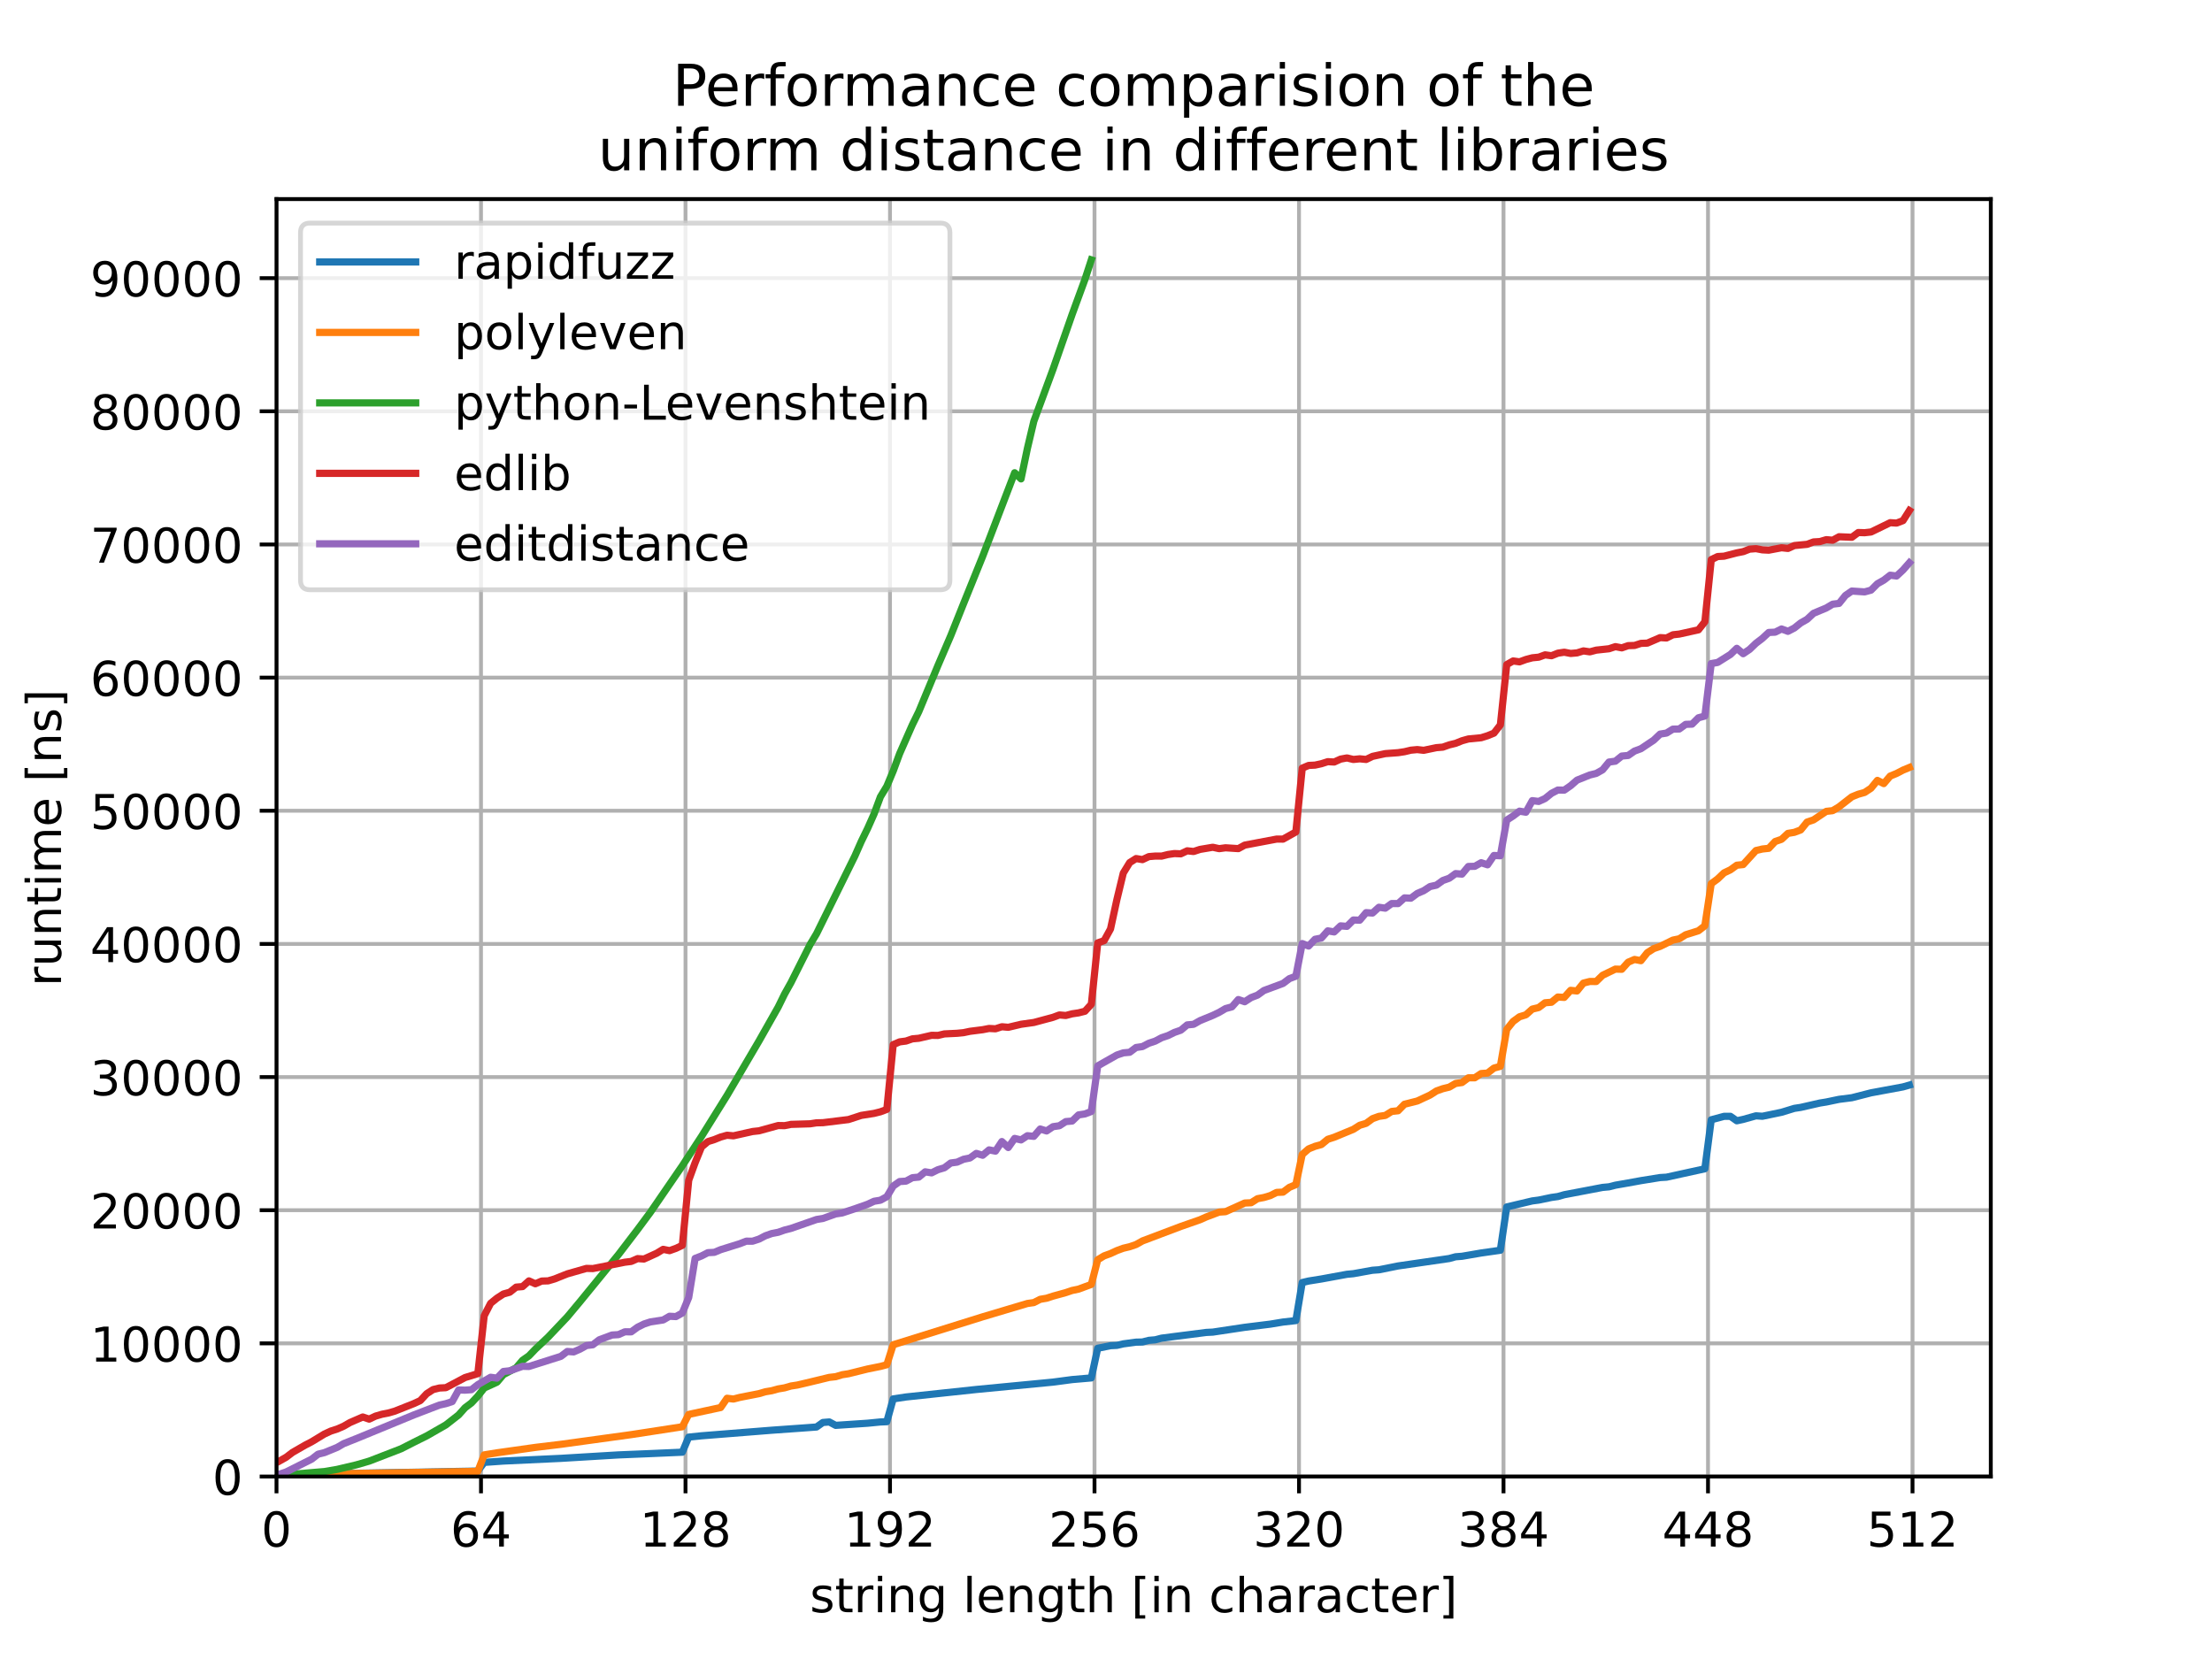 <svg xmlns="http://www.w3.org/2000/svg" xmlns:xlink="http://www.w3.org/1999/xlink" height="460.8" viewBox="0 0 460.8 345.6" width="614.4" stroke-linecap="butt" stroke-linejoin="round" xmlns:v="https://vecta.io/nano"><style><![CDATA[.B{stroke-linecap:butt}.C{stroke-linejoin:round}.D{stroke-linecap:square}.E{fill:none}.F{clip-path:url(#m)}.G{stroke-width:.8}.H{stroke:#000}.I{stroke:#b0b0b0}.J{stroke-width:1.5}.K{stroke-linejoin:miter}]]></style><g fill="#fff"><path d="M0 345.6h460.8V0H0z"/><path d="M57.6 307.584h357.12V41.472H57.6z"/></g><path d="M57.6 307.584V41.472" class="D E F G I"/><defs><path d="M0 0v3.5" id="A" class="B C G H"/></defs><use x="57.6" xlink:href="#A" y="307.584" class="G H"/><g transform="matrix(.1 0 0 -.1 54.419 322.182)"><defs><path d="M31.781 66.406q-7.609 0-11.453-7.5Q16.5 51.422 16.5 36.375q0-14.984 3.828-22.484 3.844-7.5 11.453-7.5 7.672 0 11.5 7.5 3.844 7.5 3.844 22.484 0 15.047-3.844 22.531-3.828 7.5-11.5 7.5zm0 7.813q12.266 0 18.734-9.703 6.469-9.687 6.469-28.141 0-18.406-6.469-28.109-6.469-9.687-18.734-9.687-12.25 0-18.719 9.688-6.469 9.703-6.469 28.109 0 18.453 6.469 28.141 6.469 9.703 18.719 9.703z" id="B" class="B C"/></defs><use xlink:href="#B"/></g><g class="G"><path d="M100.201 307.584V41.472" class="D E F I"/><use x="100.201" xlink:href="#A" y="307.584" class="H"/></g><g transform="matrix(.1 0 0 -.1 93.839 322.182)"><defs><path d="M33.016 40.375q-6.641 0-10.531-4.547-3.875-4.531-3.875-12.437 0-7.859 3.875-12.437 3.891-4.562 10.531-4.562 6.641 0 10.516 4.563 3.875 4.578 3.875 12.438 0 7.906-3.875 12.438-3.875 4.547-10.516 4.547zm19.578 30.922v-8.984q-3.719 1.75-7.5 2.672-3.781.938-7.5.938-9.766 0-14.922-6.594-5.141-6.594-5.875-19.922 2.875 4.25 7.219 6.516 4.359 2.266 9.578 2.266 10.984 0 17.359-6.672 6.375-6.656 6.375-18.125 0-11.234-6.641-18.031-6.641-6.781-17.672-6.781-12.656 0-19.344 9.688-6.687 9.703-6.687 28.109 0 17.281 8.203 27.563 8.203 10.281 22.016 10.281 3.719 0 7.5-.734 3.781-.734 7.891-2.187z" id="C" class="B C"/><path d="M37.797 64.313L12.891 25.391h24.906zm-2.594 8.594h12.406V25.391h10.406v-8.203H47.609V0h-9.812v17.188H4.891v9.516z" id="D" class="B C"/></defs><use xlink:href="#C"/><use x="63.623" xlink:href="#D"/></g><g class="G"><path d="M142.803 307.584V41.472" class="D E F I"/><use x="142.803" xlink:href="#A" y="307.584" class="H"/></g><g transform="matrix(.1 0 0 -.1 133.259 322.182)"><defs><path d="M12.406 8.297h16.109v55.625l-17.531-3.516v8.984l17.438 3.516h9.859V8.297h16.109V0H12.406z" id="E" class="B C"/><path d="M19.188 8.297h34.422V0H7.328v8.297q5.609 5.813 15.297 15.594 9.703 9.797 12.188 12.641 4.734 5.313 6.609 9 1.891 3.688 1.891 7.25 0 5.813-4.078 9.469-4.078 3.672-10.625 3.672-4.641 0-9.797-1.609-5.141-1.609-11-4.891v9.969Q13.766 71.781 18.938 73q5.188 1.219 9.484 1.219 11.328 0 18.063-5.672 6.734-5.656 6.734-15.125 0-4.5-1.687-8.531-1.672-4.016-6.125-9.484-1.219-1.422-7.766-8.187-6.531-6.766-18.453-18.922z" id="F" class="B C"/><path d="M31.781 34.625q-7.031 0-11.062-3.766-4.016-3.766-4.016-10.344 0-6.594 4.016-10.359 4.031-3.766 11.063-3.766 7.031 0 11.078 3.781 4.063 3.797 4.063 10.344 0 6.578-4.031 10.344-4.016 3.766-11.109 3.766zm-9.859 4.188q-6.344 1.563-9.891 5.906Q8.5 49.078 8.5 55.328q0 8.734 6.219 13.813 6.234 5.078 17.063 5.078 10.891 0 17.094-5.078 6.203-5.078 6.203-13.812 0-6.25-3.547-10.609-3.531-4.344-9.828-5.906 7.125-1.656 11.094-6.5 3.984-4.828 3.984-11.797 0-10.609-6.469-16.281-6.469-5.656-18.531-5.656-12.047 0-18.531 5.656-6.469 5.672-6.469 16.281 0 6.969 4 11.797 4.016 4.844 11.141 6.5zm-3.609 15.578q0-5.656 3.531-8.828 3.547-3.172 9.938-3.172 6.359 0 9.938 3.172 3.594 3.172 3.594 8.828 0 5.672-3.594 8.844-3.578 3.172-9.937 3.172-6.391 0-9.937-3.172-3.531-3.172-3.531-8.844z" id="G" class="B C"/></defs><use xlink:href="#E"/><use x="63.623" xlink:href="#F"/><use x="127.246" xlink:href="#G"/></g><g class="G"><path d="M185.404 307.584V41.472" class="D E F I"/><use x="185.404" xlink:href="#A" y="307.584" class="H"/></g><g transform="matrix(.1 0 0 -.1 175.861 322.182)"><defs><path d="M10.984 1.516V10.5q3.719-1.766 7.516-2.687 3.813-.922 7.484-.922 9.766 0 14.906 6.563 5.156 6.563 5.891 19.953-2.828-4.203-7.187-6.453-4.344-2.25-9.609-2.25-10.937 0-17.312 6.609-6.375 6.625-6.375 18.109 0 11.219 6.641 18 6.641 6.797 17.672 6.797 12.656 0 19.313-9.703 6.672-9.687 6.672-28.141 0-17.234-8.187-27.516Q40.234-1.422 26.422-1.422q-3.719 0-7.531.734-3.797.734-7.906 2.203zm19.625 30.906q6.641 0 10.516 4.531 3.891 4.547 3.891 12.469 0 7.859-3.891 12.422-3.875 4.563-10.516 4.563-6.641 0-10.516-4.562-3.875-4.562-3.875-12.422 0-7.922 3.875-12.469 3.875-4.531 10.516-4.531z" id="H" class="B C"/></defs><use xlink:href="#E"/><use x="63.623" xlink:href="#H"/><use x="127.246" xlink:href="#F"/></g><g class="G"><path d="M228.006 307.584V41.472" class="D E F I"/><use x="228.006" xlink:href="#A" y="307.584" class="H"/></g><g transform="matrix(.1 0 0 -.1 218.462 322.182)"><defs><path d="M10.797 72.906h38.719v-8.312H19.828V46.734q2.141.734 4.281 1.094 2.156.359 4.313.359 12.203 0 19.328-6.687 7.141-6.687 7.141-18.109 0-11.766-7.328-18.297-7.328-6.516-20.656-6.516-4.594 0-9.359.781-4.75.781-9.828 2.344v9.922q4.391-2.391 9.078-3.562 4.688-1.172 9.906-1.172 8.453 0 13.375 4.438 4.938 4.438 4.938 12.063 0 7.609-4.937 12.047-4.922 4.453-13.375 4.453-3.953 0-7.891-.875-3.922-.875-8.016-2.734z" id="I" class="B C"/></defs><use xlink:href="#F"/><use x="63.623" xlink:href="#I"/><use x="127.246" xlink:href="#C"/></g><g class="G"><path d="M270.607 307.584V41.472" class="D E F I"/><use x="270.607" xlink:href="#A" y="307.584" class="H"/></g><g transform="matrix(.1 0 0 -.1 261.064 322.182)"><defs><path d="M40.578 39.313Q47.656 37.797 51.625 33q3.984-4.781 3.984-11.812 0-10.781-7.422-16.703-7.422-5.906-21.094-5.906-4.578 0-9.437.906-4.859.906-10.031 2.719v9.516q4.094-2.391 8.969-3.609 4.891-1.219 10.219-1.219 9.266 0 14.125 3.656 4.859 3.656 4.859 10.641 0 6.453-4.516 10.078-4.516 3.641-12.562 3.641h-8.5v8.109h8.891q7.266 0 11.125 2.906 3.859 2.906 3.859 8.375 0 5.609-3.984 8.609-3.969 3.016-11.391 3.016-4.062 0-8.703-.891-4.641-.875-10.203-2.719v8.781q5.625 1.563 10.531 2.344 4.906.781 9.25.781 11.234 0 17.766-5.109 6.547-5.094 6.547-13.781 0-6.062-3.469-10.234-3.469-4.172-9.859-5.781z" id="J" class="B C"/></defs><use xlink:href="#J"/><use x="63.623" xlink:href="#F"/><use x="127.246" xlink:href="#B"/></g><g class="G"><path d="M313.209 307.584V41.472" class="D E F I"/><use x="313.209" xlink:href="#A" y="307.584" class="H"/></g><g transform="matrix(.1 0 0 -.1 303.665 322.182)"><use xlink:href="#J"/><use x="63.623" xlink:href="#G"/><use x="127.246" xlink:href="#D"/></g><g class="G"><path d="M355.81 307.584V41.472" class="D E F I"/><use x="355.81" xlink:href="#A" y="307.584" class="H"/></g><g transform="matrix(.1 0 0 -.1 346.266 322.182)"><use xlink:href="#D"/><use x="63.623" xlink:href="#D"/><use x="127.246" xlink:href="#G"/></g><g class="G"><path d="M398.412 307.584V41.472" class="D E F I"/><use x="398.412" xlink:href="#A" y="307.584" class="H"/></g><g transform="matrix(.1 0 0 -.1 388.868 322.182)"><use xlink:href="#I"/><use x="63.623" xlink:href="#E"/><use x="127.246" xlink:href="#F"/></g><g transform="matrix(.1 0 0 -.1 168.701 335.861)"><defs><path d="M44.281 53.078v-8.5q-3.797 1.953-7.906 2.922-4.094.984-8.5.984-6.687 0-10.031-2.047-3.344-2.047-3.344-6.156 0-3.125 2.391-4.906 2.391-1.781 9.625-3.391l3.078-.687q9.563-2.047 13.594-5.781 4.031-3.734 4.031-10.422 0-7.625-6.031-12.078-6.031-4.437-16.578-4.437-4.391 0-9.156.859Q10.688.297 5.422 2v9.281q4.984-2.594 9.813-3.891 4.828-1.281 9.578-1.281 6.344 0 9.75 2.172 3.422 2.172 3.422 6.125 0 3.656-2.469 5.609-2.453 1.953-10.812 3.766l-3.125.734q-8.344 1.75-12.062 5.391-3.703 3.641-3.703 9.984 0 7.719 5.469 11.906Q16.75 56 26.813 56q4.969 0 9.359-.734 4.406-.719 8.109-2.187z" id="K" class="B C"/><path d="M18.313 70.219V54.688h18.5v-6.984h-18.5V18.016q0-6.687 1.828-8.594 1.828-1.906 7.453-1.906h9.219V0h-9.219Q17.188 0 13.234 3.875 9.281 7.766 9.281 18.016v29.688H2.688v6.984h6.594v15.531z" id="L" class="B C"/><path d="M41.109 46.297q-1.516.875-3.297 1.281-1.781.422-3.922.422-7.625 0-11.703-4.953-4.078-4.953-4.078-14.234V0H9.078v54.688h9.031v-8.5q2.844 4.984 7.375 7.391Q30.031 56 36.531 56q.922 0 2.047-.125 1.125-.109 2.484-.359z" id="M" class="B C"/><path d="M9.422 54.688h8.984V0H9.422zm0 21.297h8.984V64.594H9.422z" id="N" class="B C"/><path d="M54.891 33.016V0h-8.984v32.719q0 7.766-3.031 11.609-3.031 3.859-9.078 3.859-7.281 0-11.484-4.641-4.203-4.625-4.203-12.641V0H9.078v54.688h9.031v-8.5q3.234 4.938 7.594 7.375Q30.078 56 35.797 56q9.422 0 14.25-5.828 4.844-5.828 4.844-17.156z" id="O" class="B C"/><path d="M45.406 27.984q0 9.766-4.031 15.125-4.016 5.375-11.297 5.375-7.219 0-11.25-5.375-4.031-5.359-4.031-15.125 0-9.719 4.031-15.094 4.031-5.375 11.25-5.375 7.281 0 11.297 5.375 4.031 5.375 4.031 15.094zm8.984-21.203q0-13.953-6.203-20.766Q42-20.797 29.203-20.797q-4.734 0-8.937.703-4.203.703-8.156 2.172v8.734q3.953-2.141 7.813-3.156 3.859-1.031 7.859-1.031 8.844 0 13.234 4.609 4.391 4.609 4.391 13.938v4.453q-2.781-4.844-7.125-7.234Q33.938 0 27.875 0 17.828 0 11.672 7.656q-6.156 7.672-6.156 20.328 0 12.688 6.156 20.344Q17.828 56 27.875 56q6.063 0 10.406-2.391 4.344-2.391 7.125-7.219v8.297h8.984z" id="P" class="B C"/><path d="M9.422 75.984h8.984V0H9.422z" id="Q" class="B C"/><path d="M56.203 29.594v-4.391H14.891q.594-9.281 5.594-14.141 5-4.859 13.938-4.859 5.172 0 10.031 1.266 4.859 1.266 9.656 3.813v-8.5Q49.266.734 44.188-.344q-5.078-1.078-10.297-1.078-13.094 0-20.734 7.609-7.641 7.625-7.641 20.625 0 13.422 7.25 21.297Q20.016 56 32.328 56q11.031 0 17.453-7.109 6.422-7.094 6.422-19.297zm-8.984 2.641q-.094 7.359-4.125 11.75-4.031 4.406-10.672 4.406-7.516 0-12.031-4.25-4.516-4.25-5.203-11.969z" id="R" class="B C"/><path d="M54.891 33.016V0h-8.984v32.719q0 7.766-3.031 11.609-3.031 3.859-9.078 3.859-7.281 0-11.484-4.641-4.203-4.625-4.203-12.641V0H9.078v75.984h9.031V46.188q3.234 4.938 7.594 7.375Q30.078 56 35.797 56q9.422 0 14.25-5.828 4.844-5.828 4.844-17.156z" id="S" class="B C"/><path d="M8.594 75.984h20.703V69H17.578V-6.203h11.719v-6.984H8.594z" id="T" class="B C"/><path d="M48.781 52.594v-8.406q-3.812 2.109-7.641 3.156-3.828 1.047-7.734 1.047-8.75 0-13.594-5.547-4.828-5.531-4.828-15.547 0-10.016 4.828-15.562 4.844-5.531 13.594-5.531 3.906 0 7.734 1.047 3.828 1.047 7.641 3.156V2.094Q45.016.344 40.984-.531q-4.016-.891-8.562-.891-12.359 0-19.641 7.766-7.266 7.766-7.266 20.953 0 13.375 7.344 21.031Q20.219 56 33.016 56q4.141 0 8.094-.859 3.953-.844 7.672-2.547z" id="U" class="B C"/><path d="M34.281 27.484q-10.891 0-15.094-2.484-4.203-2.484-4.203-8.5 0-4.781 3.156-7.594 3.156-2.797 8.563-2.797 7.484 0 12 5.297 4.516 5.297 4.516 14.078v2zm17.922 3.719V0h-8.984v8.297Q40.141 3.328 35.547.953q-4.594-2.375-11.234-2.375-8.391 0-13.359 4.719Q6 8.016 6 15.922q0 9.219 6.172 13.906 6.188 4.688 18.438 4.688h12.609v.891q0 6.203-4.078 9.594-4.078 3.391-11.453 3.391-4.687 0-9.141-1.125-4.437-1.125-8.531-3.375v8.313q4.922 1.906 9.563 2.844 4.641.953 9.031.953 11.875 0 17.734-6.156 5.859-6.141 5.859-18.641z" id="V" class="B C"/><path d="M30.422 75.984v-89.172H9.719v6.984h11.672V69H9.719v6.984z" id="W" class="B C"/></defs><use xlink:href="#K"/><use x="52.1" xlink:href="#L"/><use x="91.309" xlink:href="#M"/><use x="132.422" xlink:href="#N"/><use x="160.205" xlink:href="#O"/><use x="223.584" xlink:href="#P"/><use x="287.061" xlink:href="#AG"/><use x="318.848" xlink:href="#Q"/><use x="346.631" xlink:href="#R"/><use x="408.154" xlink:href="#O"/><use x="471.533" xlink:href="#P"/><use x="535.01" xlink:href="#L"/><use x="574.219" xlink:href="#S"/><use x="637.598" xlink:href="#AG"/><use x="669.385" xlink:href="#T"/><use x="708.398" xlink:href="#N"/><use x="736.182" xlink:href="#O"/><use x="799.561" xlink:href="#AG"/><use x="831.348" xlink:href="#U"/><use x="886.328" xlink:href="#S"/><use x="949.707" xlink:href="#V"/><use x="1010.986" xlink:href="#M"/><use x="1052.1" xlink:href="#V"/><use x="1113.379" xlink:href="#U"/><use x="1168.359" xlink:href="#L"/><use x="1207.568" xlink:href="#R"/><use x="1269.092" xlink:href="#M"/><use x="1310.205" xlink:href="#W"/></g><path d="M57.6 307.584h357.12" class="D E F G I"/><defs><path d="M0 0h-3.5" id="X" class="B C G H"/></defs><use x="57.6" xlink:href="#X" y="307.584" class="G H"/><use xlink:href="#B" transform="matrix(.1 0 0 -.1 44.237 311.383)"/><g class="G"><path d="M57.6 279.846h357.12" class="D E F I"/><use x="57.6" xlink:href="#X" y="279.846" class="H"/></g><g transform="matrix(.1 0 0 -.1 18.788 283.646)"><use xlink:href="#E"/><use x="63.623" xlink:href="#B"/><use x="127.246" xlink:href="#B"/><use x="190.869" xlink:href="#B"/><use x="254.492" xlink:href="#B"/></g><g class="G"><path d="M57.6 252.109h357.12" class="D E F I"/><use x="57.6" xlink:href="#X" y="252.109" class="H"/></g><g transform="matrix(.1 0 0 -.1 18.788 255.908)"><use xlink:href="#F"/><use x="63.623" xlink:href="#B"/><use x="127.246" xlink:href="#B"/><use x="190.869" xlink:href="#B"/><use x="254.492" xlink:href="#B"/></g><g class="G"><path d="M57.6 224.371h357.12" class="D E F I"/><use x="57.6" xlink:href="#X" y="224.371" class="H"/></g><g transform="matrix(.1 0 0 -.1 18.788 228.171)"><use xlink:href="#J"/><use x="63.623" xlink:href="#B"/><use x="127.246" xlink:href="#B"/><use x="190.869" xlink:href="#B"/><use x="254.492" xlink:href="#B"/></g><g class="G"><path d="M57.6 196.634h357.12" class="D E F I"/><use x="57.6" xlink:href="#X" y="196.634" class="H"/></g><g transform="matrix(.1 0 0 -.1 18.788 200.433)"><use xlink:href="#D"/><use x="63.623" xlink:href="#B"/><use x="127.246" xlink:href="#B"/><use x="190.869" xlink:href="#B"/><use x="254.492" xlink:href="#B"/></g><g class="G"><path d="M57.6 168.896h357.12" class="D E F I"/><use x="57.6" xlink:href="#X" y="168.896" class="H"/></g><g transform="matrix(.1 0 0 -.1 18.788 172.695)"><use xlink:href="#I"/><use x="63.623" xlink:href="#B"/><use x="127.246" xlink:href="#B"/><use x="190.869" xlink:href="#B"/><use x="254.492" xlink:href="#B"/></g><g class="G"><path d="M57.6 141.159h357.12" class="D E F I"/><use x="57.6" xlink:href="#X" y="141.159" class="H"/></g><g transform="matrix(.1 0 0 -.1 18.788 144.958)"><use xlink:href="#C"/><use x="63.623" xlink:href="#B"/><use x="127.246" xlink:href="#B"/><use x="190.869" xlink:href="#B"/><use x="254.492" xlink:href="#B"/></g><g class="G"><path d="M57.6 113.421h357.12" class="D E F I"/><use x="57.6" xlink:href="#X" y="113.421" class="H"/></g><g transform="matrix(.1 0 0 -.1 18.788 117.22)"><defs><path d="M8.203 72.906h46.875v-4.203L28.609 0H18.313l24.906 64.594H8.203z" id="Y" class="B C"/></defs><use xlink:href="#Y"/><use x="63.623" xlink:href="#B"/><use x="127.246" xlink:href="#B"/><use x="190.869" xlink:href="#B"/><use x="254.492" xlink:href="#B"/></g><g class="G"><path d="M57.6 85.683h357.12" class="D E F I"/><use x="57.6" xlink:href="#X" y="85.683" class="H"/></g><g transform="matrix(.1 0 0 -.1 18.788 89.483)"><use xlink:href="#G"/><use x="63.623" xlink:href="#B"/><use x="127.246" xlink:href="#B"/><use x="190.869" xlink:href="#B"/><use x="254.492" xlink:href="#B"/></g><g class="G"><path d="M57.6 57.946h357.12" class="D E F I"/><use x="57.6" xlink:href="#X" y="57.946" class="H"/></g><g transform="matrix(.1 0 0 -.1 18.788 61.745)"><use xlink:href="#H"/><use x="63.623" xlink:href="#B"/><use x="127.246" xlink:href="#B"/><use x="190.869" xlink:href="#B"/><use x="254.492" xlink:href="#B"/></g><g transform="matrix(0 -.1 -.1 0 12.708 205.481)"><defs><path d="M8.5 21.578v33.109h8.984V21.922q0-7.766 3.016-11.656 3.031-3.875 9.094-3.875 7.266 0 11.484 4.641 4.234 4.641 4.234 12.656v31h8.984V0h-8.984v8.406Q42.047 3.422 37.719 1q-4.312-2.422-10.031-2.422-9.422 0-14.312 5.859Q8.5 10.297 8.5 21.578zM31.109 56z" id="Z" class="B C"/><path d="M52 44.188q3.375 6.063 8.063 8.938Q64.75 56 71.094 56q8.547 0 13.188-5.984 4.641-5.969 4.641-17V0h-9.031v32.719q0 7.859-2.797 11.656-2.781 3.813-8.484 3.813-6.984 0-11.047-4.641-4.047-4.625-4.047-12.641V0h-9.031v32.719q0 7.906-2.781 11.688-2.781 3.781-8.594 3.781-6.891 0-10.953-4.656-4.047-4.656-4.047-12.625V0H9.078v54.688h9.031v-8.5q3.078 5.031 7.375 7.422Q29.781 56 35.688 56q5.969 0 10.141-3.031Q50 49.953 52 44.188z" id="a" class="B C"/></defs><use xlink:href="#M"/><use x="41.113" xlink:href="#Z"/><use x="104.492" xlink:href="#O"/><use x="167.871" xlink:href="#L"/><use x="207.08" xlink:href="#N"/><use x="234.863" xlink:href="#a"/><use x="332.275" xlink:href="#R"/><use x="393.799" xlink:href="#AG"/><use x="425.586" xlink:href="#T"/><use x="464.6" xlink:href="#O"/><use x="527.979" xlink:href="#K"/><use x="580.078" xlink:href="#W"/></g><g class="D E"><g class="J"><path d="M58.266 307.206l41.27-.76 1.331-1.802 3.994-.282 11.982-.559 11.982-.719 6.656-.274 6.656-.291 1.331-3.14 2.663-.275 14.644-1.164 6.656-.472 2.663-.196 1.331-.944 1.331-.107 1.331.708 6.656-.445 2.663-.262 1.331-.054 1.331-4.751 2.663-.398 14.644-1.563 15.976-1.534 3.994-.529 3.994-.344 1.331-6.176 2.663-.541 1.331-.066 1.331-.31 2.663-.357 1.331-.033 1.331-.343 1.331-.112 1.331-.346 2.663-.344 2.663-.337 3.994-.513 1.331-.063 6.656-1.001 5.325-.661 2.663-.439 2.663-.3 1.331-7.928 1.331-.313 2.663-.426 5.325-.978 1.331-.124 3.994-.719 1.331-.095 3.994-.798 10.65-1.548 1.331-.365 1.331-.103 3.994-.686 3.994-.569 1.331-9.022 5.325-1.256 1.331-.173 2.663-.554 1.331-.185 1.331-.379 7.988-1.523 1.331-.122 1.331-.34 2.663-.466 2.663-.484 3.994-.642 1.331-.076 7.988-1.751 1.331-10.206 2.663-.717 1.331-.006 1.331.93 1.331-.289 2.663-.746 1.331.092 3.994-.831 2.663-.814 1.331-.202 3.994-.909 1.331-.214 2.663-.556 2.663-.337 3.994-1.02 6.656-1.233 1.331-.375" stroke="#1f77b4" class="F"/><path d="M58.266 307.212l41.27-.705 1.331-3.431 2.663-.43 7.988-1.127 5.325-.643 14.644-2.018 10.65-1.638 1.331-2.573 6.656-1.43 1.331-1.934 1.331.163 1.331-.343 3.994-.782 1.331-.39 1.331-.223 1.331-.368 1.331-.225 1.331-.384 1.331-.204 2.663-.626 3.994-.968 1.331-.144 1.331-.406 1.331-.208 3.994-.991 2.663-.536 1.331-.352 1.331-4.161 18.638-5.82 9.319-2.778 1.331-.185 1.331-.684 1.331-.227 1.331-.434 2.663-.734 1.331-.45 1.331-.275 2.663-.985 1.331-5.137 1.331-.806 1.331-.482 1.331-.621 1.331-.489 1.331-.315 1.331-.458 1.331-.746 7.988-3.018 3.994-1.393 1.331-.593 2.663-1.003 1.331-.088 3.994-1.803 1.331-.058 1.331-.846 1.331-.248 1.331-.397 1.331-.666 1.331-.056 1.331-1.002 1.331-.559 1.331-6.282 1.331-1.163 1.331-.539 1.331-.363 1.331-1.098 1.331-.428 3.994-1.647 1.331-.847 1.331-.402 1.331-.975 1.331-.48 1.331-.194 1.331-.83 1.331-.144 1.331-1.359 2.663-.668 2.663-1.24 1.331-.852 1.331-.476 1.331-.324 1.331-.771 1.331-.188 1.331-.983 1.331-.005 1.331-.887 1.331-.095 1.331-1.04 1.331-.363 1.331-7.692 1.331-1.661 1.331-.975 1.331-.407 1.331-1.191 1.331-.319 1.331-1.002 1.331-.105 1.331-1.091 1.331.08 1.331-1.473 1.331.134 1.331-1.643 1.331-.335 1.331.008 1.331-1.298 2.663-1.287 1.331.037 1.331-1.476 1.331-.571 1.331.255 1.331-1.668 1.331-.85 1.331-.457 2.663-1.309 1.331-.277 1.331-.834 2.663-.835 1.331-1.036 1.331-8.774 1.331-.983 1.331-1.267 1.331-.636 1.331-.96 1.331-.139 2.663-2.924 1.331-.314 1.331-.144 1.331-1.418 1.331-.458 1.331-1.233 1.331-.22 1.331-.501 1.331-1.64 1.331-.448 2.663-1.781 1.331-.144 1.331-.806 2.663-2.077 1.331-.539 1.331-.371 1.331-.88 1.331-1.634 1.331.669 1.331-1.563 1.331-.55 1.331-.693 1.331-.55" stroke="#ff7f0e" class="F"/><path d="M58.266 307.34l9.319-.788 2.663-.456 3.994-.945 2.663-.775 6.656-2.572 2.663-1.357 2.663-1.323 3.994-2.289 2.663-2.083 1.331-1.492 1.331-1.004 1.331-1.422 1.331-1.688 2.663-1.215 1.331-1.573 2.663-1.419 1.331-1.567 1.331-.93 1.331-1.389 2.663-2.51 3.994-4.209 2.663-3.19 7.988-9.785 3.994-5.224 2.663-3.591 6.656-9.698 3.994-6.104 5.325-8.554 6.656-11.339 3.994-7.058 1.331-2.716 1.331-2.382 3.994-7.95 1.331-2.225 7.988-16.199 1.331-3.018 1.331-2.737 1.331-2.996 1.331-3.579 1.331-2.197 1.331-3.178 1.331-3.607 2.663-6.044 1.331-2.712 3.994-9.626 2.663-6.201 2.663-6.668 3.994-9.884 6.656-17.39 1.331 1.28 1.331-6.378 1.331-5.625 3.994-10.828 3.994-11.455 2.663-7.273 1.331-4.07" stroke="#2ca02c" class="F"/><path d="M58.266 304.329l1.331-.748 1.331-1.011 2.663-1.534 1.331-.689 2.663-1.615 1.331-.614 1.331-.428 1.331-.583 1.331-.767 2.663-1.155 1.331.447 1.331-.629 1.331-.39 1.331-.257 1.331-.383 3.994-1.585 1.331-.619 1.331-1.434 1.331-.86 1.331-.328 1.331-.066 3.994-2.11 2.663-.816 1.331-12.062 1.331-2.585 1.331-1.081 1.331-.861 1.331-.374 1.331-1.06 1.331-.112 1.331-1.186 1.331.6 1.331-.567 1.331-.04 1.331-.393 2.663-1.062 3.994-1.141 1.331.035 6.656-1.323 1.331-.164 1.331-.586 1.331.085 2.663-1.206 1.331-.811 1.331.272 1.331-.475 1.331-.63 1.331-13.552 1.331-3.653 1.331-3.283 1.331-1.121 1.331-.418 1.331-.537 1.331-.371 1.331.119 3.994-.895 1.331-.145 3.994-1.1 1.331.023 1.331-.264 3.994-.121 1.331-.205 1.331-.027 5.325-.652 2.663-.866 2.663-.417 1.331-.334 1.331-.499 1.331-13.497 1.331-.569 1.331-.172 1.331-.458 1.331-.12 2.663-.615 1.331.023 1.331-.317 2.663-.129 1.331-.131 1.331-.281 2.663-.337 1.331-.259 1.331.072 1.331-.43 1.331.118 2.663-.633 2.663-.373 3.994-1.073 1.331-.496 1.331.115 1.331-.351 1.331-.196 1.331-.339 1.331-1.465 1.331-12.776 1.331-.47 1.331-2.43 1.331-6.13 1.331-5.52 1.331-2.175 1.331-.841 1.331.22 1.331-.626 1.331-.112 1.331.008 1.331-.336 1.331-.193 1.331.053 1.331-.627 1.331.144 1.331-.436 2.663-.447 1.331.291 1.331-.18 2.663.173 1.331-.731 6.656-1.258 1.331.009 2.663-1.494 1.331-13.29 1.331-.567 1.331-.067 1.331-.291 1.331-.428 1.331.075 1.331-.605 1.331-.246 1.331.32 1.331-.136 1.331.134 1.331-.644 2.663-.573 2.663-.196 1.331-.202 1.331-.318 1.331-.124 1.331.152 2.663-.556 1.331-.107 1.331-.469 1.331-.323 1.331-.537 1.331-.372 2.663-.256 1.331-.416 1.331-.543 1.331-1.712 1.331-12.573 1.331-.751 1.331.184 1.331-.489 1.331-.351 1.331-.131 1.331-.484 1.331.182 1.331-.529 1.331-.203 1.331.258 1.331-.119 1.331-.411 1.331.195 1.331-.356 2.663-.288 1.331-.44 1.331.256 1.331-.463 1.331-.042 1.331-.433 1.331-.051 2.663-1.148 1.331.076 1.331-.667 1.331-.148 3.994-.885 1.331-1.682 1.331-12.944 1.331-.641 1.331-.074 2.663-.688 1.331-.262 1.331-.518 1.331-.099 1.331.25 1.331.067 2.663-.505 1.331.144 1.331-.604 2.663-.254 1.331-.498 1.331-.077 1.331-.396 1.331.116 1.331-.725 2.663.112 1.331-.99 1.331.038 1.331-.149 3.994-1.939 1.331.08 1.331-.51 1.331-2.097" stroke="#d62728" class="F"/><path d="M58.266 307.074l1.331-.432 5.325-2.671 1.331-1.033 1.331-.332 2.663-1.09 1.331-.777 2.663-1.058 11.982-4.933 5.325-2.047 1.331-.295 1.331-.44 1.331-2.416 1.331.044 1.331-.095 1.331-1.046 2.663-1.545 1.331.184 1.331-1.388 1.331-.141 2.663-.936 1.331.033 6.656-2.108 1.331-1.018 1.331.093 1.331-.581 1.331-.745 1.331-.163 1.331-1.032 2.663-.996 1.331-.082 1.331-.586 1.331.004 1.331-.965 1.331-.665 1.331-.437 2.663-.407 1.331-.771 1.331.066 1.331-.746 1.331-3.225 1.331-8.149 1.331-.509 1.331-.684 1.331-.07 1.331-.556 3.994-1.246 1.331-.525 1.331.003 1.331-.436 1.331-.688 1.331-.472 1.331-.256 1.331-.467 1.331-.34 5.325-1.857 1.331-.216 2.663-.947 1.331-.196 2.663-.88 2.663-.941 1.331-.619 1.331-.222 1.331-.731 1.331-2.22 1.331-.935 1.331-.083 1.331-.718 1.331-.125 1.331-1.101 1.331.218 1.331-.661 1.331-.393 1.331-1.001 1.331-.178 1.331-.599 1.331-.265 1.331-.962 1.331.392 1.331-1.12 1.331.262 1.331-1.998 1.331 1.245 1.331-1.896 1.331.313 1.331-.881 1.331.137 1.331-1.532 1.331.408 1.331-.891 1.331-.192 1.331-.867 1.331-.116 1.331-1.279 1.331-.202 1.331-.509 1.331-9.501 3.994-2.257 1.331-.454 1.331-.121 1.331-.995 1.331-.196 1.331-.693 1.331-.443 1.331-.705 1.331-.447 1.331-.658 1.331-.462 1.331-1.105 1.331-.124 1.331-.764 2.663-1.09 1.331-.638 1.331-.782 1.331-.364 1.331-1.52 1.331.455 1.331-.863 1.331-.51 1.331-.959 3.994-1.481 1.331-1.004 1.331-.493 1.331-6.805 1.331.511 1.331-1.406 1.331-.259 1.331-1.496 1.331.224 1.331-1.262 1.331.103 1.331-1.324 1.331.037 1.331-1.571 1.331.084 1.331-1.204 1.331.187 1.331-.963 1.331.01 1.331-1.188 1.331.063 1.331-.987 1.331-.568 1.331-.869 1.331-.294 1.331-.965 1.331-.472 1.331-.968 1.331.107 1.331-1.594 1.331-.03 1.331-.752 1.331.438 1.331-1.948 1.331.065 1.331-7.427 1.331-.86 1.331-1.007 1.331.222 1.331-2.412 1.331.17 1.331-.611 1.331-1.076 1.331-.692 1.331.02 1.331-.921 1.331-1.16 2.663-1.072 1.331-.328 1.331-.746 1.331-1.625 1.331-.177 1.331-1.07 1.331-.122 1.331-.919 1.331-.489 2.663-1.785 1.331-1.262 1.331-.211 1.331-.82 1.331-.029 1.331-.968 1.331-.044 1.331-1.327 1.331-.356 1.331-10.938 1.331-.229 2.663-1.667 1.331-1.279 1.331 1.123 1.331-.901 1.331-1.274 1.331-1.019 1.331-1.234 1.331-.059 1.331-.668 1.331.493 1.331-.685 1.331-1.06 1.331-.761 1.331-1.245 2.663-1.114 1.331-.792 1.331-.163 1.331-1.657 1.331-.918 2.663.177 1.331-.362 1.331-1.334 1.331-.751 1.331-1.03 1.331.167 1.331-1.24 1.331-1.513" stroke="#9467bd" class="F"/></g><g class="G H K"><path d="M57.6 307.584V41.472m357.12 266.112V41.472"/><path d="M57.6 307.584h357.12M57.6 41.472h357.12"/></g></g><g transform="matrix(.12 0 0 -.12 140.091 22.035)"><defs><path d="M19.672 64.797V37.406h12.406q6.891 0 10.641 3.563 3.766 3.563 3.766 10.156 0 6.547-3.766 10.109-3.75 3.563-10.641 3.563zm-9.859 8.109h22.266q12.266 0 18.531-5.547 6.281-5.547 6.281-16.234 0-10.797-6.281-16.312-6.266-5.516-18.531-5.516H19.672V0H9.813z" id="b" class="B C"/><path d="M37.109 75.984V68.5h-8.594q-4.828 0-6.719-1.953-1.875-1.953-1.875-7.031v-4.828h14.797v-6.984H19.922V0h-9.031v47.703H2.297v6.984h8.594V58.5q0 9.125 4.25 13.297 4.25 4.188 13.469 4.188z" id="c" class="B C"/><path d="M30.609 48.391q-7.219 0-11.422-5.641-4.203-5.641-4.203-15.453 0-9.812 4.172-15.453 4.188-5.641 11.453-5.641 7.188 0 11.375 5.656 4.203 5.672 4.203 15.438 0 9.719-4.203 15.406-4.187 5.688-11.375 5.688zm0 7.609q11.719 0 18.406-7.625 6.703-7.609 6.703-21.078 0-13.422-6.703-21.078-6.687-7.641-18.406-7.641-11.766 0-18.437 7.641-6.656 7.656-6.656 21.078 0 13.469 6.656 21.078Q18.844 56 30.609 56z" id="d" class="B C"/><path d="M18.109 8.203v-29H9.078v75.484h9.031v-8.297q2.844 4.875 7.156 7.234Q29.594 56 35.594 56q9.969 0 16.188-7.906 6.234-7.906 6.234-20.797 0-12.891-6.234-20.812-6.219-7.906-16.187-7.906-6 0-10.328 2.375-4.312 2.375-7.156 7.25zm30.578 19.094q0 9.906-4.078 15.547-4.078 5.641-11.203 5.641-7.141 0-11.219-5.641-4.078-5.641-4.078-15.547 0-9.906 4.078-15.547 4.078-5.641 11.219-5.641 7.125 0 11.203 5.641 4.078 5.641 4.078 15.547z" id="e" class="B C"/></defs><use xlink:href="#b"/><use x="56.678" xlink:href="#R"/><use x="118.201" xlink:href="#M"/><use x="159.314" xlink:href="#c"/><use x="194.52" xlink:href="#d"/><use x="255.701" xlink:href="#M"/><use x="295.064" xlink:href="#a"/><use x="392.477" xlink:href="#V"/><use x="453.756" xlink:href="#O"/><use x="517.135" xlink:href="#U"/><use x="572.115" xlink:href="#R"/><use x="633.639" xlink:href="#AG"/><use x="665.426" xlink:href="#U"/><use x="720.406" xlink:href="#d"/><use x="781.588" xlink:href="#a"/><use x="879" xlink:href="#e"/><use x="942.477" xlink:href="#V"/><use x="1003.756" xlink:href="#M"/><use x="1044.869" xlink:href="#N"/><use x="1072.652" xlink:href="#K"/><use x="1124.752" xlink:href="#N"/><use x="1152.535" xlink:href="#d"/><use x="1213.717" xlink:href="#O"/><use x="1277.096" xlink:href="#AG"/><use x="1308.883" xlink:href="#d"/><use x="1370.064" xlink:href="#c"/><use x="1405.27" xlink:href="#AG"/><use x="1437.057" xlink:href="#L"/><use x="1476.266" xlink:href="#S"/><use x="1539.645" xlink:href="#R"/></g><g transform="matrix(.12 0 0 -.12 124.57 35.472)"><defs><path d="M45.406 46.391v29.594h8.984V0h-8.984v8.203Q42.578 3.328 38.25.953q-4.312-2.375-10.375-2.375-9.906 0-16.141 7.906-6.219 7.922-6.219 20.813 0 12.891 6.219 20.797Q17.969 56 27.875 56q6.063 0 10.375-2.375 4.328-2.359 7.156-7.234zM14.797 27.297q0-9.906 4.078-15.547 4.078-5.641 11.203-5.641 7.125 0 11.219 5.641 4.109 5.641 4.109 15.547 0 9.906-4.109 15.547-4.094 5.641-11.219 5.641-7.125 0-11.203-5.641-4.078-5.641-4.078-15.547z" id="f" class="B C"/><path d="M48.688 27.297q0 9.906-4.078 15.547-4.078 5.641-11.203 5.641-7.141 0-11.219-5.641-4.078-5.641-4.078-15.547 0-9.906 4.078-15.547 4.078-5.641 11.219-5.641 7.125 0 11.203 5.641 4.078 5.641 4.078 15.547zM18.109 46.391q2.844 4.875 7.156 7.234Q29.594 56 35.594 56q9.969 0 16.188-7.906 6.234-7.906 6.234-20.797 0-12.891-6.234-20.812-6.219-7.906-16.187-7.906-6 0-10.328 2.375-4.312 2.375-7.156 7.25V0H9.078v75.984h9.031z" id="g" class="B C"/></defs><use xlink:href="#Z"/><use x="63.379" xlink:href="#O"/><use x="126.758" xlink:href="#N"/><use x="154.541" xlink:href="#c"/><use x="189.746" xlink:href="#d"/><use x="250.928" xlink:href="#M"/><use x="290.291" xlink:href="#a"/><use x="387.703" xlink:href="#AG"/><use x="419.49" xlink:href="#f"/><use x="482.967" xlink:href="#N"/><use x="510.75" xlink:href="#K"/><use x="562.85" xlink:href="#L"/><use x="602.059" xlink:href="#V"/><use x="663.338" xlink:href="#O"/><use x="726.717" xlink:href="#U"/><use x="781.697" xlink:href="#R"/><use x="843.221" xlink:href="#AG"/><use x="875.008" xlink:href="#N"/><use x="902.791" xlink:href="#O"/><use x="966.17" xlink:href="#AG"/><use x="997.957" xlink:href="#f"/><use x="1061.434" xlink:href="#N"/><use x="1089.217" xlink:href="#c"/><use x="1124.422" xlink:href="#c"/><use x="1159.627" xlink:href="#R"/><use x="1221.15" xlink:href="#M"/><use x="1260.014" xlink:href="#R"/><use x="1321.537" xlink:href="#O"/><use x="1384.916" xlink:href="#L"/><use x="1424.125" xlink:href="#AG"/><use x="1455.912" xlink:href="#Q"/><use x="1483.695" xlink:href="#N"/><use x="1511.479" xlink:href="#g"/><use x="1574.955" xlink:href="#M"/><use x="1616.068" xlink:href="#V"/><use x="1677.348" xlink:href="#M"/><use x="1718.461" xlink:href="#N"/><use x="1746.244" xlink:href="#R"/><use x="1807.768" xlink:href="#K"/></g><path d="M64.6 122.863h131.284q2 0 2-2V48.472q0-2-2-2H64.6q-2 0-2 2v72.391q0 2 2 2z" fill="#fff" opacity=".8" stroke="#ccc" class="K"/><path d="M66.6 54.57h20" stroke="#1f77b4" class="D E J"/><g transform="matrix(.1 0 0 -.1 94.6 58.07)"><defs><path d="M5.516 54.688h42.672v-8.203L14.406 7.172h33.781V0H4.297v8.203l33.797 39.313H5.516z" id="h" class="B C"/></defs><use xlink:href="#M"/><use x="41.113" xlink:href="#V"/><use x="102.393" xlink:href="#e"/><use x="165.869" xlink:href="#N"/><use x="193.652" xlink:href="#f"/><use x="257.129" xlink:href="#c"/><use x="292.334" xlink:href="#Z"/><use x="355.713" xlink:href="#h"/><use x="408.203" xlink:href="#h"/></g><path d="M66.6 69.249h20" stroke="#ff7f0e" class="D E J"/><g transform="matrix(.1 0 0 -.1 94.6 72.749)"><defs><path d="M32.172-5.078q-3.797-9.766-7.422-12.734-3.609-2.984-9.656-2.984H7.906v7.516h5.281q3.703 0 5.75 1.766Q21-9.766 23.484-3.219L25.094.875 2.984 54.688H12.5l17.094-42.766 17.094 42.766h9.516z" id="i" class="B C"/><path d="M2.984 54.688H12.5L29.594 8.797l17.094 45.891h9.516L35.688 0H23.484z" id="j" class="B C"/></defs><use xlink:href="#e"/><use x="63.477" xlink:href="#d"/><use x="124.658" xlink:href="#Q"/><use x="152.441" xlink:href="#i"/><use x="211.621" xlink:href="#Q"/><use x="239.404" xlink:href="#R"/><use x="300.928" xlink:href="#j"/><use x="360.107" xlink:href="#R"/><use x="421.631" xlink:href="#O"/></g><path d="M66.6 83.927h20" stroke="#2ca02c" class="D E J"/><g transform="matrix(.1 0 0 -.1 94.6 87.427)"><defs><path d="M4.891 31.391h26.313v-8H4.891z" id="k" class="B C"/><path d="M9.813 72.906h9.859V8.297h35.5V0H9.813z" id="l" class="B C"/></defs><use xlink:href="#e"/><use x="63.477" xlink:href="#i"/><use x="122.656" xlink:href="#L"/><use x="161.865" xlink:href="#S"/><use x="225.244" xlink:href="#d"/><use x="286.426" xlink:href="#O"/><use x="349.805" xlink:href="#k"/><use x="385.889" xlink:href="#l"/><use x="439.852" xlink:href="#R"/><use x="501.375" xlink:href="#j"/><use x="560.555" xlink:href="#R"/><use x="622.078" xlink:href="#O"/><use x="685.457" xlink:href="#K"/><use x="737.557" xlink:href="#S"/><use x="800.936" xlink:href="#L"/><use x="840.145" xlink:href="#R"/><use x="901.668" xlink:href="#N"/><use x="929.451" xlink:href="#O"/></g><path d="M66.6 98.605h20" stroke="#d62728" class="D E J"/><g transform="matrix(.1 0 0 -.1 94.6 102.105)"><use xlink:href="#R"/><use x="61.523" xlink:href="#f"/><use x="125" xlink:href="#Q"/><use x="152.783" xlink:href="#N"/><use x="180.566" xlink:href="#g"/></g><path d="M66.6 113.283h20" stroke="#9467bd" class="D E J"/><g transform="matrix(.1 0 0 -.1 94.6 116.783)"><use xlink:href="#R"/><use x="61.523" xlink:href="#f"/><use x="125" xlink:href="#N"/><use x="152.783" xlink:href="#L"/><use x="191.992" xlink:href="#f"/><use x="255.469" xlink:href="#N"/><use x="283.252" xlink:href="#K"/><use x="335.352" xlink:href="#L"/><use x="374.561" xlink:href="#V"/><use x="435.84" xlink:href="#O"/><use x="499.219" xlink:href="#U"/><use x="554.199" xlink:href="#R"/></g><defs><clipPath id="m"><path d="M57.6 41.472h357.12v266.112H57.6z" class="B C"/></clipPath></defs></svg>
